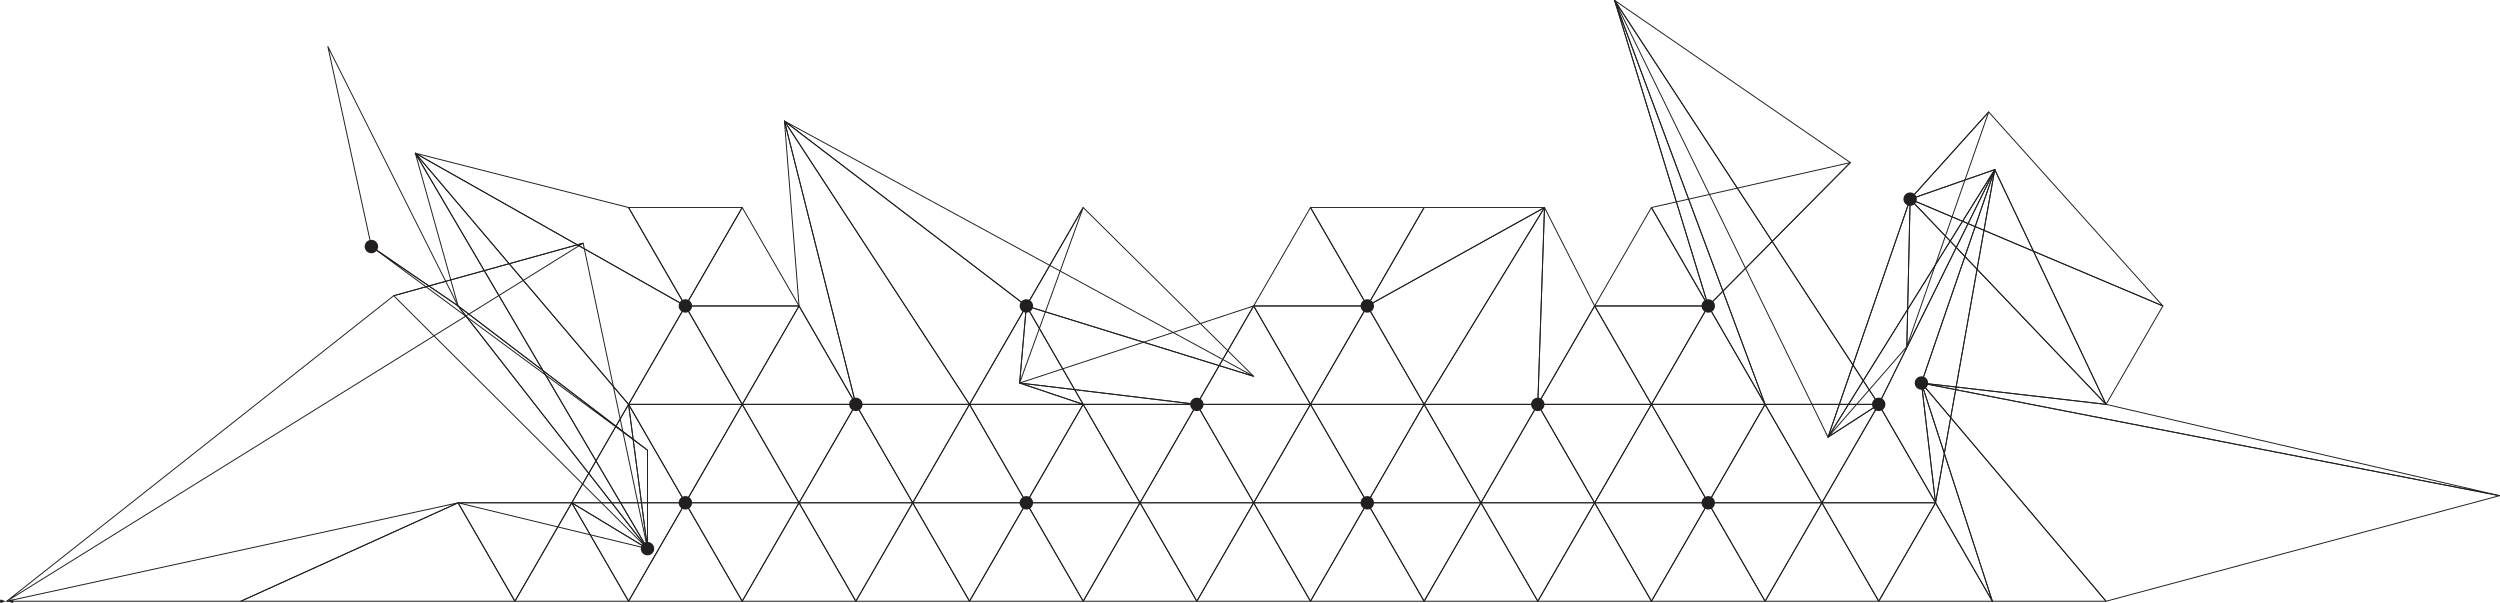 <?xml version="1.0" encoding="utf-8"?>
<!-- Generator: Adobe Illustrator 25.0.1, SVG Export Plug-In . SVG Version: 6.00 Build 0)  -->
<svg version="1.1" id="Layer_1" xmlns="http://www.w3.org/2000/svg" xmlns:xlink="http://www.w3.org/1999/xlink" x="0px" y="0px"
	 viewBox="0 0 637.52 153.74" style="enable-background:new 0 0 637.52 153.74;" xml:space="preserve">
<style type="text/css">
	.st0{fill:none;stroke:#231F20;stroke-width:0.25;stroke-linejoin:round;stroke-miterlimit:10;}
	.st1{fill:#231F20;}
</style>
<polygon id="XMLID_1276_" class="st0" points="487.1,50.78 508.68,43.25 466.16,111.48 "/>
<polygon id="XMLID_1275_" class="st0" points="487.1,50.78 507.13,28.55 551.55,78.02 "/>
<polygon id="XMLID_1274_" class="st0" points="487.1,50.78 466.16,111.48 486.25,88.41 "/>
<polygon id="XMLID_1273_" class="st0" points="487.1,50.78 551.55,78.02 537.06,103.12 "/>
<polygon id="XMLID_1272_" class="st0" points="487.1,50.78 486.25,88.41 507.13,28.55 "/>
<polygon id="XMLID_1271_" class="st0" points="487.1,50.78 537.06,103.12 508.68,43.25 "/>
<polygon id="XMLID_1270_" class="st0" points="479.09,103.12 464.6,128.22 450.11,103.12 "/>
<polygon id="XMLID_1269_" class="st0" points="479.09,103.12 466.16,111.48 508.68,43.25 "/>
<polygon id="XMLID_1268_" class="st0" points="479.09,103.12 450.11,103.12 411.75,0.12 "/>
<polygon id="XMLID_1267_" class="st0" points="479.09,103.12 508.68,43.25 493.58,128.22 "/>
<polygon id="XMLID_1266_" class="st0" points="479.09,103.12 411.75,0.12 466.16,111.48 "/>
<polygon id="XMLID_1265_" class="st0" points="479.09,103.12 493.58,128.22 464.6,128.22 "/>
<circle id="XMLID_1264_" class="st1" cx="479.09" cy="103.12" r="1.71"/>
<polygon id="XMLID_1263_" class="st0" points="489.98,97.67 508.07,153.32 493.58,128.22 "/>
<polygon id="XMLID_1262_" class="st0" points="489.98,97.67 537.06,103.12 637.39,126.4 "/>
<polygon id="XMLID_1261_" class="st0" points="489.98,97.67 493.58,128.22 508.68,43.25 "/>
<polygon id="XMLID_1260_" class="st0" points="489.98,97.67 637.39,126.4 537.06,153.32 "/>
<polygon id="XMLID_1259_" class="st0" points="489.98,97.67 508.68,43.25 537.06,103.12 "/>
<polygon id="XMLID_1258_" class="st0" points="489.98,97.67 537.06,153.32 508.07,153.32 "/>
<circle id="XMLID_1257_" class="st1" cx="489.98" cy="97.67" r="1.71"/>
<circle id="XMLID_1256_" class="st1" cx="487.1" cy="50.78" r="1.71"/>
<polygon id="XMLID_1254_" class="st0" points="479.09,153.32 493.58,128.22 508.07,153.32 "/>
<polygon id="XMLID_1253_" class="st0" points="479.09,153.32 450.11,153.32 464.6,128.22 "/>
<polygon id="XMLID_1251_" class="st0" points="479.09,153.32 464.6,128.22 493.58,128.22 "/>
<polygon id="XMLID_1094_" class="st0" points="435.62,78.02 421.13,103.12 406.64,78.02 "/>
<polygon id="XMLID_1093_" class="st0" points="435.62,78.02 471.85,41.46 411.75,0.12 "/>
<polygon id="XMLID_1092_" class="st0" points="435.62,78.02 406.64,78.02 421.13,52.92 "/>
<polygon id="XMLID_1091_" class="st0" points="435.62,78.02 411.75,0.12 450.11,103.12 "/>
<polygon id="XMLID_1090_" class="st0" points="435.62,78.02 421.13,52.92 471.85,41.46 "/>
<polygon id="XMLID_1089_" class="st0" points="435.62,78.02 450.11,103.12 421.13,103.12 "/>
<circle id="XMLID_1088_" class="st1" cx="435.62" cy="78.02" r="1.71"/>
<polygon id="XMLID_1087_" class="st0" points="392.15,103.12 377.65,128.22 363.16,103.12 "/>
<polygon id="XMLID_1086_" class="st0" points="392.15,103.12 406.64,78.02 421.13,103.12 "/>
<polygon id="XMLID_1085_" class="st0" points="392.15,103.12 363.16,103.12 393.86,52.92 "/>
<polygon id="XMLID_1084_" class="st0" points="392.15,103.12 421.13,103.12 406.64,128.22 "/>
<polygon id="XMLID_1083_" class="st0" points="392.15,103.12 393.86,52.92 406.64,78.02 "/>
<polygon id="XMLID_1082_" class="st0" points="392.15,103.12 406.64,128.22 377.65,128.22 "/>
<circle id="XMLID_1081_" class="st1" cx="392.15" cy="103.12" r="1.71"/>
<polygon id="XMLID_1080_" class="st0" points="435.62,128.22 421.13,153.32 406.64,128.22 "/>
<polygon id="XMLID_1079_" class="st0" points="435.62,128.22 450.11,103.12 464.6,128.22 "/>
<polygon id="XMLID_1078_" class="st0" points="435.62,128.22 406.64,128.22 421.13,103.12 "/>
<polygon id="XMLID_1077_" class="st0" points="435.62,128.22 464.6,128.22 450.11,153.32 "/>
<polygon id="XMLID_1076_" class="st0" points="435.62,128.22 421.13,103.12 450.11,103.12 "/>
<polygon id="XMLID_1075_" class="st0" points="435.62,128.22 450.11,153.32 421.13,153.32 "/>
<circle id="XMLID_1074_" class="st1" cx="435.62" cy="128.22" r="1.71"/>
<polygon id="XMLID_1072_" class="st0" points="392.15,153.32 406.64,128.22 421.13,153.32 "/>
<polygon id="XMLID_1071_" class="st0" points="392.15,153.32 363.16,153.32 377.65,128.22 "/>
<polygon id="XMLID_1069_" class="st0" points="392.15,153.32 377.65,128.22 406.64,128.22 "/>
<polygon id="XMLID_912_" class="st0" points="348.67,78.02 334.18,103.12 319.69,78.02 "/>
<polygon id="XMLID_911_" class="st0" points="348.67,78.02 363.16,52.92 393.86,52.92 "/>
<polygon id="XMLID_910_" class="st0" points="348.67,78.02 319.69,78.02 334.18,52.92 "/>
<polygon id="XMLID_909_" class="st0" points="348.67,78.02 393.86,52.92 363.16,103.12 "/>
<polygon id="XMLID_908_" class="st0" points="348.67,78.02 334.18,52.92 363.16,52.92 "/>
<polygon id="XMLID_907_" class="st0" points="348.67,78.02 363.16,103.12 334.18,103.12 "/>
<circle id="XMLID_906_" class="st1" cx="348.67" cy="78.02" r="1.71"/>
<polygon id="XMLID_905_" class="st0" points="305.2,103.12 290.71,128.22 276.22,103.12 "/>
<polygon id="XMLID_904_" class="st0" points="305.2,103.12 319.69,78.02 334.18,103.12 "/>
<polygon id="XMLID_903_" class="st0" points="305.2,103.12 276.22,103.12 260.01,97.67 "/>
<polygon id="XMLID_902_" class="st0" points="305.2,103.12 334.18,103.12 319.69,128.22 "/>
<polygon id="XMLID_901_" class="st0" points="305.2,103.12 260.01,97.67 319.69,78.02 "/>
<polygon id="XMLID_900_" class="st0" points="305.2,103.12 319.69,128.22 290.71,128.22 "/>
<circle id="XMLID_899_" class="st1" cx="305.2" cy="103.12" r="1.71"/>
<polygon id="XMLID_898_" class="st0" points="348.67,128.22 334.18,153.32 319.69,128.22 "/>
<polygon id="XMLID_897_" class="st0" points="348.67,128.22 363.16,103.12 377.65,128.22 "/>
<polygon id="XMLID_896_" class="st0" points="348.67,128.22 319.69,128.22 334.18,103.12 "/>
<polygon id="XMLID_895_" class="st0" points="348.67,128.22 377.65,128.22 363.16,153.32 "/>
<polygon id="XMLID_894_" class="st0" points="348.67,128.22 334.18,103.12 363.16,103.12 "/>
<polygon id="XMLID_893_" class="st0" points="348.67,128.22 363.16,153.32 334.18,153.32 "/>
<circle id="XMLID_892_" class="st1" cx="348.67" cy="128.22" r="1.71"/>
<polygon id="XMLID_890_" class="st0" points="305.2,153.32 319.69,128.22 334.18,153.32 "/>
<polygon id="XMLID_889_" class="st0" points="305.2,153.32 276.22,153.32 290.71,128.22 "/>
<polygon id="XMLID_887_" class="st0" points="305.2,153.32 290.71,128.22 319.69,128.22 "/>
<polygon id="XMLID_730_" class="st0" points="261.73,78.02 247.23,103.12 200.04,30.88 "/>
<polygon id="XMLID_729_" class="st0" points="261.73,78.02 276.22,52.92 260.01,97.67 "/>
<polygon id="XMLID_728_" class="st0" points="261.73,78.02 200.04,30.88 319.69,95.96 "/>
<polygon id="XMLID_727_" class="st0" points="261.73,78.02 260.01,97.67 276.22,103.12 "/>
<polygon id="XMLID_726_" class="st0" points="261.73,78.02 319.69,95.96 276.22,52.92 "/>
<polygon id="XMLID_725_" class="st0" points="261.73,78.02 276.22,103.12 247.23,103.12 "/>
<circle id="XMLID_724_" class="st1" cx="261.73" cy="78.02" r="1.71"/>
<polygon id="XMLID_723_" class="st0" points="218.25,103.12 203.76,128.22 189.27,103.12 "/>
<polygon id="XMLID_722_" class="st0" points="218.25,103.12 200.04,30.88 247.23,103.12 "/>
<polygon id="XMLID_721_" class="st0" points="218.25,103.12 189.27,103.12 203.76,78.02 "/>
<polygon id="XMLID_720_" class="st0" points="218.25,103.12 247.23,103.12 232.74,128.22 "/>
<polygon id="XMLID_719_" class="st0" points="218.25,103.12 203.76,78.02 200.04,30.88 "/>
<polygon id="XMLID_718_" class="st0" points="218.25,103.12 232.74,128.22 203.76,128.22 "/>
<circle id="XMLID_717_" class="st1" cx="218.25" cy="103.12" r="1.71"/>
<polygon id="XMLID_716_" class="st0" points="261.73,128.22 247.23,153.32 232.74,128.22 "/>
<polygon id="XMLID_715_" class="st0" points="261.73,128.22 276.22,103.12 290.71,128.22 "/>
<polygon id="XMLID_714_" class="st0" points="261.73,128.22 232.74,128.22 247.23,103.12 "/>
<polygon id="XMLID_713_" class="st0" points="261.73,128.22 290.71,128.22 276.22,153.32 "/>
<polygon id="XMLID_712_" class="st0" points="261.73,128.22 247.23,103.12 276.22,103.12 "/>
<polygon id="XMLID_711_" class="st0" points="261.73,128.22 276.22,153.32 247.23,153.32 "/>
<circle id="XMLID_710_" class="st1" cx="261.73" cy="128.22" r="1.71"/>
<polygon id="XMLID_708_" class="st0" points="218.25,153.32 232.74,128.22 247.23,153.32 "/>
<polygon id="XMLID_707_" class="st0" points="218.25,153.32 189.27,153.32 203.76,128.22 "/>
<polygon id="XMLID_705_" class="st0" points="218.25,153.32 203.76,128.22 232.74,128.22 "/>
<polygon id="XMLID_548_" class="st0" points="174.78,78.02 160.29,103.12 105.91,39.07 "/>
<polygon id="XMLID_547_" class="st0" points="174.78,78.02 189.27,52.92 203.76,78.02 "/>
<polygon id="XMLID_546_" class="st0" points="174.78,78.02 105.91,39.07 160.29,52.92 "/>
<polygon id="XMLID_545_" class="st0" points="174.78,78.02 203.76,78.02 189.27,103.12 "/>
<polygon id="XMLID_544_" class="st0" points="174.78,78.02 160.29,52.92 189.27,52.92 "/>
<polygon id="XMLID_543_" class="st0" points="174.78,78.02 189.27,103.12 160.29,103.12 "/>
<circle id="XMLID_542_" class="st1" cx="174.78" cy="78.02" r="1.71"/>
<polygon id="XMLID_541_" class="st0" points="165.12,139.91 100.4,75.41 148.71,62.01 "/>
<polygon id="XMLID_540_" class="st0" points="165.12,139.91 105.91,39.07 160.29,103.12 "/>
<polygon id="XMLID_539_" class="st0" points="165.12,139.91 165.12,114.81 116.81,78.02 "/>
<polygon id="XMLID_538_" class="st0" points="165.12,139.91 160.29,103.12 145.8,128.22 "/>
<polygon id="XMLID_537_" class="st0" points="165.12,139.91 116.81,78.02 105.91,39.07 "/>
<polygon id="XMLID_536_" class="st0" points="165.12,139.91 145.8,128.22 116.81,128.22 "/>
<circle id="XMLID_535_" class="st1" cx="165.12" cy="139.91" r="1.71"/>
<polygon id="XMLID_534_" class="st0" points="174.78,128.22 160.29,153.32 145.8,128.22 "/>
<polygon id="XMLID_533_" class="st0" points="174.78,128.22 189.27,103.12 203.76,128.22 "/>
<polygon id="XMLID_532_" class="st0" points="174.78,128.22 145.8,128.22 160.29,103.12 "/>
<polygon id="XMLID_531_" class="st0" points="174.78,128.22 203.76,128.22 189.27,153.32 "/>
<polygon id="XMLID_530_" class="st0" points="174.78,128.22 160.29,103.12 189.27,103.12 "/>
<polygon id="XMLID_529_" class="st0" points="174.78,128.22 189.27,153.32 160.29,153.32 "/>
<circle id="XMLID_528_" class="st1" cx="174.78" cy="128.22" r="1.71"/>
<polygon id="XMLID_526_" class="st0" points="131.31,153.32 145.8,128.22 160.29,153.32 "/>
<polygon id="XMLID_525_" class="st0" points="131.31,153.32 61.4,153.32 116.81,128.22 "/>
<polygon id="XMLID_523_" class="st0" points="131.31,153.32 116.81,128.22 145.8,128.22 "/>
<polygon id="XMLID_365_" class="st0" points="94.71,62.87 83.61,11.87 116.81,78.02 "/>
<polygon id="XMLID_363_" class="st0" points="94.71,62.87 116.81,78.02 165.12,114.81 "/>
<circle id="XMLID_360_" class="st1" cx="94.71" cy="62.87" r="1.71"/>
<polygon id="XMLID_351_" class="st0" points="1.71,153.32 148.71,62.01 100.4,75.41 "/>
<polygon id="XMLID_349_" class="st0" points="1.71,153.32 116.81,128.22 61.4,153.32 "/>
<path id="XMLID_346_" class="st1" d="M0,153.32c0,0.94,0.77,0,1.71,0s1.71,0.94,1.71,0s-0.77,0-1.71,0S0,152.37,0,153.32z"/>
<g id="T2">
</g>
<g id="T1">
</g>
<g id="Zab">
</g>
</svg>
